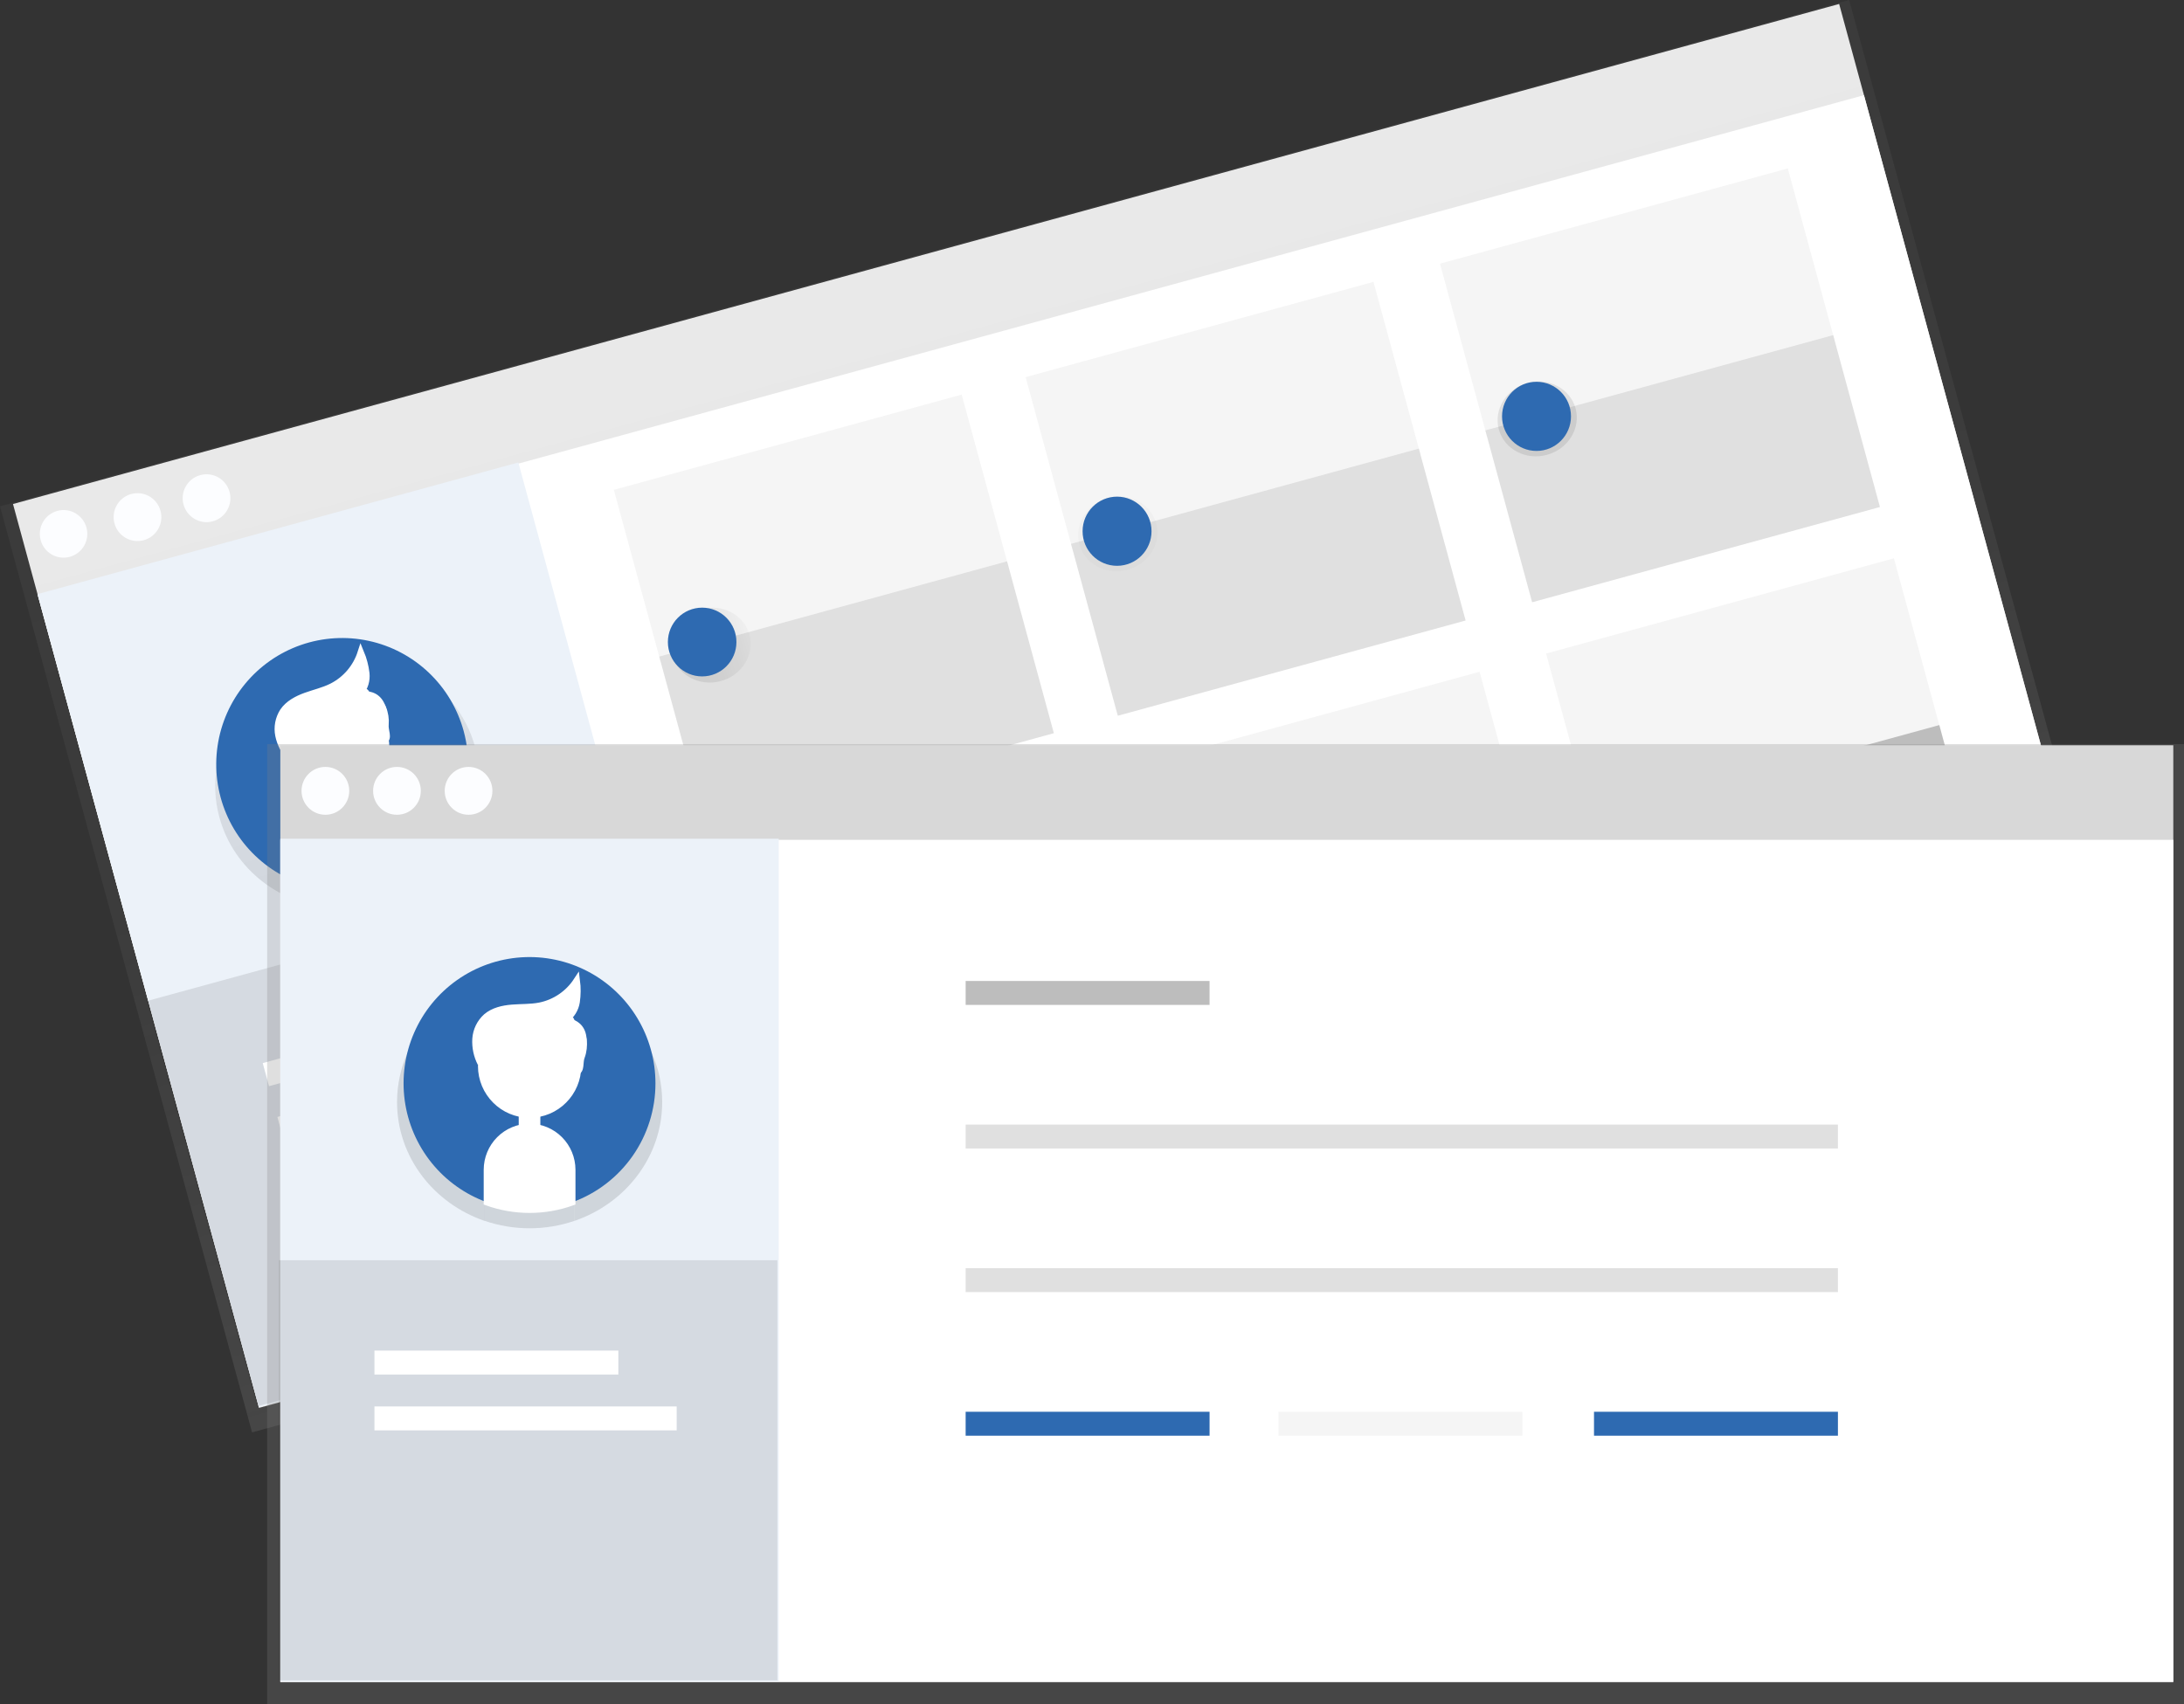 <svg width="337" height="263" viewBox="0 0 337 263" fill="none" xmlns="http://www.w3.org/2000/svg">
<rect x="0" y="0" width="337" height="263" fill="#333333" stroke="none"/>
<g clip-path="url(#clip0)">
<path d="M283.788 0.614L2.005 77.789L39.97 217.299L321.753 140.124L283.788 0.614Z" fill="#F5F5F5"/>
<path d="M285.334 -0.001L-0 78.147L38.895 221.071L324.229 142.923L285.334 -0.001Z" fill="url(#paint0_linear)"/>
<path d="M287.618 14.688L5.835 91.863L39.944 217.204L321.727 140.029L287.618 14.688Z" fill="white"/>
<path d="M10.765 85.943C12.718 85.412 13.872 83.395 13.343 81.436C12.815 79.478 10.803 78.32 8.851 78.85C6.899 79.381 5.745 81.398 6.273 83.357C6.802 85.315 8.813 86.473 10.765 85.943Z" fill="#FCFDFF"/>
<path d="M22.185 83.373C24.146 82.836 25.302 80.806 24.767 78.838C24.231 76.871 22.207 75.711 20.246 76.248C18.285 76.785 17.129 78.816 17.664 80.783C18.2 82.751 20.224 83.911 22.185 83.373Z" fill="#FCFDFF"/>
<path d="M32.839 80.456C34.8 79.918 35.956 77.888 35.42 75.92C34.885 73.953 32.861 72.793 30.899 73.33C28.938 73.867 27.782 75.898 28.318 77.865C28.853 79.833 30.877 80.993 32.839 80.456Z" fill="#FCFDFF"/>
<path d="M79.982 71.375L5.788 91.695L39.943 217.202L114.137 196.882L79.982 71.375Z" fill="#ECF2F9"/>
<path d="M73.316 115.312C70.49 104.926 59.362 98.927 48.468 101.903C37.573 104.88 31.039 115.737 33.849 126.127C36.068 134.279 43.396 139.727 51.717 140.251L50.404 135.417C49.449 131.915 51.679 128.226 55.368 127.218C59.042 126.211 62.83 128.253 63.769 131.758L65.087 136.604C71.964 131.904 75.519 123.456 73.316 115.312Z" fill="url(#paint1_linear)"/>
<path d="M54.671 124.26L54.405 124.333C53.824 124.492 53.481 125.094 53.639 125.678L55.234 131.539C55.393 132.123 55.994 132.467 56.576 132.308L56.841 132.235C57.423 132.076 57.766 131.473 57.607 130.89L56.012 125.028C55.853 124.445 55.252 124.101 54.671 124.26Z" fill="url(#paint2_linear)"/>
<path d="M54.845 125.367C59.034 124.219 61.549 120.053 60.463 116.06C59.376 112.068 55.1 109.762 50.91 110.909C46.721 112.056 44.206 116.223 45.292 120.215C46.379 124.208 50.656 126.514 54.845 125.367Z" fill="url(#paint3_linear)"/>
<path d="M55.334 127.215C51.66 128.222 49.434 131.911 50.369 135.413L51.687 140.259C56.422 140.55 61.12 139.264 65.052 136.601L63.735 131.754C62.795 128.253 59.007 126.211 55.334 127.215Z" fill="url(#paint4_linear)"/>
<path d="M45.118 119.833C44.211 118.888 43.587 117.705 43.32 116.42C43.191 115.774 43.193 115.109 43.324 114.464C43.455 113.818 43.713 113.206 44.084 112.662C44.943 111.463 46.375 110.746 47.772 110.229C49.17 109.712 50.675 109.386 52.026 108.731C54.253 107.652 55.967 105.738 56.8 103.402C57.229 104.42 57.509 105.495 57.632 106.594C57.687 107.153 57.626 107.718 57.451 108.252C57.277 108.786 56.994 109.278 56.62 109.697C57.632 108.873 57.835 110.08 57.766 110.88C58.53 111.382 59.931 111.11 60.233 111.942C60.574 112.759 60.705 113.65 60.615 114.531C60.481 115.409 61.23 116.692 60.355 116.995" fill="url(#paint5_linear)"/>
<path d="M71.544 112.826C70.606 109.383 68.744 106.264 66.16 103.81C63.577 101.356 60.372 99.661 56.894 98.909C53.416 98.156 49.799 98.376 46.437 99.545C43.076 100.713 40.098 102.785 37.829 105.534C35.56 108.283 34.087 111.604 33.571 115.136C33.054 118.667 33.514 122.273 34.9 125.56C36.285 128.847 38.544 131.69 41.429 133.778C44.315 135.866 47.716 137.119 51.263 137.401L49.945 132.551C49.491 130.863 49.721 129.063 50.585 127.544C51.45 126.025 52.878 124.911 54.558 124.445C56.24 123.994 58.031 124.228 59.541 125.095C61.052 125.963 62.16 127.394 62.623 129.077L63.941 133.923C67.219 131.619 69.708 128.357 71.069 124.581C72.43 120.805 72.596 116.7 71.544 112.826Z" fill="#2E6AB1"/>
<path d="M53.845 121.513L53.698 121.553C53.116 121.713 52.773 122.315 52.932 122.899L54.527 128.76C54.686 129.344 55.286 129.688 55.868 129.529L56.015 129.488C56.597 129.329 56.94 128.726 56.781 128.143L55.186 122.281C55.027 121.698 54.427 121.354 53.845 121.513Z" fill="white" stroke="white" stroke-miterlimit="10"/>
<path d="M52.107 122.868C56.232 122.868 59.576 119.513 59.576 115.374C59.576 111.236 56.232 107.881 52.107 107.881C47.981 107.881 44.637 111.236 44.637 115.374C44.637 119.513 47.981 122.868 52.107 122.868Z" fill="white" stroke="white" stroke-miterlimit="10"/>
<path d="M54.562 124.449C52.883 124.915 51.455 126.028 50.591 127.546C49.727 129.064 49.496 130.863 49.949 132.551L51.263 137.397C55.768 137.748 60.255 136.519 63.956 133.919L62.623 129.076C62.159 127.395 61.051 125.965 59.542 125.099C58.032 124.232 56.243 123.999 54.562 124.449Z" fill="white" stroke="white" stroke-miterlimit="10"/>
<path d="M44.729 116.945C43.846 115.983 43.24 114.799 42.972 113.52C42.71 112.231 42.961 110.89 43.671 109.785C44.477 108.601 45.813 107.892 47.158 107.406C48.502 106.919 49.915 106.605 51.194 105.965C52.251 105.431 53.191 104.692 53.961 103.79C54.731 102.889 55.314 101.843 55.677 100.713C56.102 101.733 56.383 102.807 56.514 103.904C56.574 104.451 56.523 105.005 56.364 105.532C56.204 106.059 55.939 106.548 55.586 106.969C56.54 106.161 56.731 107.383 56.705 108.164C57.426 108.674 58.774 108.421 59.072 109.252C59.413 110.069 59.553 110.956 59.481 111.838C59.362 112.711 60.096 113.999 59.263 114.29" fill="white"/>
<path d="M44.729 116.945C43.846 115.983 43.24 114.799 42.972 113.52C42.71 112.231 42.961 110.89 43.671 109.785C44.477 108.601 45.813 107.892 47.158 107.406C48.502 106.919 49.915 106.605 51.194 105.965C52.251 105.431 53.191 104.692 53.961 103.79C54.731 102.889 55.314 101.843 55.677 100.713C56.102 101.733 56.383 102.807 56.514 103.904C56.574 104.451 56.523 105.005 56.364 105.532C56.204 106.059 55.939 106.548 55.586 106.969C56.54 106.161 56.731 107.383 56.705 108.164C57.426 108.674 58.774 108.421 59.072 109.252C59.413 110.069 59.553 110.956 59.481 111.838C59.362 112.711 60.096 113.999 59.263 114.29" stroke="white" stroke-miterlimit="10"/>
<path d="M55.937 106.718C55.937 106.718 61.084 105.78 59.542 114.246L55.937 106.718Z" fill="white"/>
<path opacity="0.1" d="M96.864 134.18L22.67 154.5L39.693 217.054L113.887 196.733L96.864 134.18Z" fill="black"/>
<path d="M76.85 154.132L40.541 164.076L41.51 167.639L77.819 157.695L76.85 154.132Z" fill="white"/>
<path d="M87.795 160.066L42.803 172.389L43.773 175.951L88.764 163.629L87.795 160.066Z" fill="white"/>
<path d="M148.39 60.902L94.719 75.602L101.938 102.129L155.609 87.43L148.39 60.902Z" fill="#F5F5F5"/>
<path d="M155.395 86.635L101.724 101.334L108.943 127.862L162.614 113.162L155.395 86.635Z" fill="#E0E0E0"/>
<path d="M275.866 25.996L222.195 40.695L229.414 67.223L283.085 52.524L275.866 25.996Z" fill="#F5F5F5"/>
<path d="M282.866 51.724L229.195 66.424L236.414 92.952L290.085 78.252L282.866 51.724Z" fill="#E0E0E0"/>
<path d="M211.931 43.504L158.26 58.203L165.479 84.731L219.15 70.031L211.931 43.504Z" fill="#F5F5F5"/>
<path d="M218.933 69.24L165.262 83.939L172.481 110.467L226.152 95.768L218.933 69.24Z" fill="#E0E0E0"/>
<path d="M163.116 121.076L109.706 135.584L116.83 161.983L170.241 147.475L163.116 121.076Z" fill="#E0E0E0"/>
<path d="M171.769 146.816L118.098 161.516L125.317 188.044L178.988 173.344L171.769 146.816Z" fill="#BDBDBD"/>
<path d="M292.239 86.17L238.568 100.869L245.787 127.397L299.458 112.698L292.239 86.17Z" fill="#F5F5F5"/>
<path d="M299.245 111.908L245.574 126.607L252.793 153.135L306.464 138.436L299.245 111.908Z" fill="#BDBDBD"/>
<path d="M228.306 103.679L174.635 118.379L181.854 144.907L235.525 130.207L228.306 103.679Z" fill="#F5F5F5"/>
<path d="M235.31 129.416L181.639 144.115L188.858 170.643L242.529 155.944L235.31 129.416Z" fill="#BDBDBD"/>
<path d="M111.232 105.114C114.501 104.219 116.476 101.011 115.643 97.949C114.81 94.888 111.484 93.132 108.214 94.027C104.945 94.922 102.97 98.13 103.803 101.192C104.636 104.254 107.962 106.01 111.232 105.114Z" fill="url(#paint6_linear)"/>
<path d="M108.345 104.397C111.266 104.397 113.634 102.021 113.634 99.091C113.634 96.161 111.266 93.785 108.345 93.785C105.424 93.785 103.056 96.161 103.056 99.091C103.056 102.021 105.424 104.397 108.345 104.397Z" fill="#2E6AB1"/>
<path d="M173.983 87.927C177.252 87.031 179.227 83.823 178.394 80.762C177.561 77.7 174.235 75.944 170.965 76.84C167.696 77.735 165.721 80.943 166.554 84.004C167.387 87.066 170.713 88.822 173.983 87.927Z" fill="url(#paint7_linear)"/>
<path d="M172.367 87.327C175.304 87.327 177.686 84.938 177.686 81.991C177.686 79.044 175.304 76.654 172.367 76.654C169.429 76.654 167.047 79.044 167.047 81.991C167.047 84.938 169.429 87.327 172.367 87.327Z" fill="#2E6AB1"/>
<path d="M238.706 70.198C241.975 69.303 243.95 66.095 243.117 63.033C242.284 59.972 238.958 58.216 235.688 59.111C232.419 60.007 230.444 63.214 231.277 66.276C232.11 69.338 235.436 71.094 238.706 70.198Z" fill="url(#paint8_linear)"/>
<path d="M237.09 69.597C240.028 69.597 242.41 67.208 242.41 64.26C242.41 61.313 240.028 58.924 237.09 58.924C234.152 58.924 231.771 61.313 231.771 64.26C231.771 67.208 234.152 69.597 237.09 69.597Z" fill="#2E6AB1"/>
<path d="M127.717 165.688C130.987 164.793 132.962 161.585 132.129 158.523C131.295 155.462 127.969 153.706 124.7 154.601C121.43 155.497 119.455 158.705 120.288 161.766C121.122 164.828 124.447 166.584 127.717 165.688Z" fill="url(#paint9_linear)"/>
<path d="M126.102 165.087C129.04 165.087 131.422 162.698 131.422 159.751C131.422 156.803 129.04 154.414 126.102 154.414C123.165 154.414 120.783 156.803 120.783 159.751C120.783 162.698 123.165 165.087 126.102 165.087Z" fill="#2196F3"/>
<path d="M190.467 148.501C193.737 147.605 195.712 144.398 194.879 141.336C194.045 138.274 190.719 136.518 187.45 137.414C184.18 138.309 182.205 141.517 183.038 144.579C183.872 147.64 187.197 149.396 190.467 148.501Z" fill="url(#paint10_linear)"/>
<path d="M188.848 147.902C191.786 147.902 194.168 145.512 194.168 142.565C194.168 139.618 191.786 137.229 188.848 137.229C185.91 137.229 183.529 139.618 183.529 142.565C183.529 145.512 185.91 147.902 188.848 147.902Z" fill="#2196F3"/>
<path d="M255.187 130.774C258.457 129.879 260.432 126.671 259.599 123.609C258.766 120.548 255.44 118.792 252.17 119.687C248.901 120.583 246.925 123.791 247.759 126.852C248.592 129.914 251.918 131.67 255.187 130.774Z" fill="url(#paint11_linear)"/>
<path d="M253.572 130.173C256.51 130.173 258.891 127.784 258.891 124.837C258.891 121.889 256.51 119.5 253.572 119.5C250.634 119.5 248.252 121.889 248.252 124.837C248.252 127.784 250.634 130.173 253.572 130.173Z" fill="#2196F3"/>
<path d="M335.35 115.025H43.255V259.641H335.35V115.025Z" fill="#F5F5F5"/>
<path d="M337 114.846H41.223V263.001H337V114.846Z" fill="url(#paint12_linear)"/>
<path d="M335.35 129.621H43.255V259.548H335.35V129.621Z" fill="white"/>
<path d="M50.209 125.751C52.242 125.751 53.89 124.098 53.89 122.058C53.89 120.019 52.242 118.365 50.209 118.365C48.176 118.365 46.528 120.019 46.528 122.058C46.528 124.098 48.176 125.751 50.209 125.751Z" fill="#FCFDFF"/>
<path d="M61.253 125.751C63.286 125.751 64.934 124.098 64.934 122.058C64.934 120.019 63.286 118.365 61.253 118.365C59.219 118.365 57.571 120.019 57.571 122.058C57.571 124.098 59.219 125.751 61.253 125.751Z" fill="#FCFDFF"/>
<path d="M72.3 125.751C74.333 125.751 75.981 124.098 75.981 122.058C75.981 120.019 74.333 118.365 72.3 118.365C70.267 118.365 68.619 120.019 68.619 122.058C68.619 124.098 70.267 125.751 72.3 125.751Z" fill="#FCFDFF"/>
<path d="M120.164 129.449H43.255V259.549H120.164V129.449Z" fill="#ECF2F9"/>
<path d="M102.178 170.095C102.178 159.33 93.013 150.6 81.725 150.6C70.437 150.6 61.268 159.311 61.268 170.095C61.268 178.547 66.908 185.737 74.798 188.442V183.404C74.798 179.772 77.914 176.803 81.725 176.803C85.544 176.803 88.652 179.772 88.652 183.404V188.427C96.538 185.722 102.178 178.524 102.178 170.095Z" fill="url(#paint13_linear)"/>
<path d="M81.858 173.781H81.584C80.98 173.781 80.491 174.272 80.491 174.877V180.953C80.491 181.558 80.98 182.048 81.584 182.048H81.858C82.462 182.048 82.951 181.558 82.951 180.953V174.877C82.951 174.272 82.462 173.781 81.858 173.781Z" fill="url(#paint14_linear)"/>
<path d="M81.736 174.891C86.079 174.891 89.599 171.536 89.599 167.398C89.599 163.259 86.079 159.904 81.736 159.904C77.394 159.904 73.874 163.259 73.874 167.398C73.874 171.536 77.394 174.891 81.736 174.891Z" fill="url(#paint15_linear)"/>
<path d="M81.717 176.803C77.898 176.803 74.79 179.772 74.79 183.403V188.426C79.281 189.954 84.15 189.954 88.641 188.426V183.403C88.648 179.772 85.536 176.803 81.717 176.803Z" fill="url(#paint16_linear)"/>
<path d="M73.793 166.98C73.164 165.828 72.873 164.521 72.953 163.21C73.002 162.553 73.181 161.912 73.48 161.325C73.779 160.738 74.192 160.217 74.695 159.793C75.84 158.862 77.394 158.532 78.895 158.417C80.396 158.302 81.916 158.371 83.394 158.096C85.825 157.643 87.982 156.249 89.397 154.215C89.546 155.31 89.534 156.421 89.362 157.513C89.268 158.067 89.06 158.595 88.752 159.064C88.443 159.532 88.041 159.932 87.571 160.237C88.767 159.712 88.637 160.946 88.377 161.685C88.969 162.367 90.409 162.478 90.481 163.359C90.6 164.239 90.496 165.135 90.18 165.964C89.817 166.777 90.206 168.209 89.282 168.263" fill="url(#paint17_linear)"/>
<path d="M101.139 167.207C101.139 163.637 100.162 160.136 98.314 157.086C96.467 154.035 93.82 151.552 90.662 149.907C87.504 148.262 83.957 147.518 80.407 147.756C76.857 147.995 73.44 149.207 70.529 151.26C67.618 153.313 65.325 156.128 63.9 159.398C62.474 162.669 61.971 166.269 62.446 169.807C62.92 173.345 64.353 176.684 66.589 179.461C68.825 182.237 71.778 184.345 75.126 185.553V180.538C75.129 178.786 75.825 177.106 77.06 175.866C78.295 174.627 79.97 173.929 81.717 173.926C83.464 173.927 85.139 174.622 86.375 175.859C87.612 177.096 88.31 178.775 88.316 180.527V185.549C92.074 184.185 95.321 181.692 97.616 178.41C99.91 175.128 101.141 171.216 101.139 167.207Z" fill="#2E6AB1"/>
<path d="M81.786 170.908H81.633C81.03 170.908 80.541 171.399 80.541 172.004V178.08C80.541 178.685 81.03 179.175 81.633 179.175H81.786C82.389 179.175 82.878 178.685 82.878 178.08V172.004C82.878 171.399 82.389 170.908 81.786 170.908Z" fill="white" stroke="white" stroke-miterlimit="10"/>
<path d="M81.721 172.018C85.846 172.018 89.191 168.663 89.191 164.525C89.191 160.386 85.846 157.031 81.721 157.031C77.596 157.031 74.252 160.386 74.252 164.525C74.252 168.663 77.596 172.018 81.721 172.018Z" fill="white" stroke="white" stroke-miterlimit="10"/>
<path d="M81.717 173.926C79.973 173.932 78.302 174.63 77.069 175.869C75.836 177.107 75.142 178.784 75.138 180.534V185.557C79.392 187.085 84.043 187.085 88.297 185.557V180.538C88.294 178.787 87.6 177.109 86.367 175.87C85.134 174.631 83.462 173.932 81.717 173.926Z" fill="white" stroke="white" stroke-miterlimit="10"/>
<path d="M74.175 164.11C73.576 162.949 73.301 161.646 73.377 160.341C73.465 159.029 74.059 157.802 75.034 156.924C76.123 155.993 77.597 155.663 79.021 155.548C80.446 155.433 81.889 155.502 83.294 155.226C84.454 154.991 85.556 154.527 86.535 153.861C87.515 153.194 88.352 152.34 88.999 151.346C89.14 152.441 89.13 153.551 88.969 154.644C88.884 155.19 88.689 155.713 88.396 156.182C88.104 156.65 87.719 157.054 87.266 157.368C88.412 156.843 88.278 158.077 88.03 158.816C88.591 159.498 89.939 159.609 90.027 160.49C90.141 161.369 90.043 162.263 89.74 163.095C89.397 163.907 89.763 165.34 88.889 165.394" fill="white"/>
<path d="M74.175 164.11C73.576 162.949 73.301 161.646 73.377 160.341C73.465 159.029 74.059 157.802 75.034 156.924C76.123 155.993 77.597 155.663 79.021 155.548C80.446 155.433 81.889 155.502 83.294 155.226C84.454 154.991 85.556 154.527 86.535 153.861C87.515 153.194 88.352 152.34 88.999 151.346C89.14 152.441 89.13 153.551 88.969 154.644C88.884 155.19 88.689 155.713 88.396 156.182C88.104 156.65 87.719 157.054 87.266 157.368C88.412 156.843 88.278 158.077 88.03 158.816C88.591 159.498 89.939 159.609 90.027 160.49C90.141 161.369 90.043 162.263 89.74 163.095C89.397 163.907 89.763 165.34 88.889 165.394" stroke="white" stroke-miterlimit="10"/>
<path d="M87.69 157.17C87.69 157.17 92.902 157.626 89.191 165.387L87.69 157.17Z" fill="white"/>
<path opacity="0.1" d="M119.958 194.498H43.049V259.341H119.958V194.498Z" fill="black"/>
<path d="M95.415 208.451H57.778V212.144H95.415V208.451Z" fill="white"/>
<path d="M186.641 151.404H149.003V155.097H186.641V151.404Z" fill="#BDBDBD"/>
<path d="M283.595 173.566H149.003V177.259H283.595V173.566Z" fill="#E0E0E0"/>
<path d="M283.595 195.729H149.003V199.422H283.595V195.729Z" fill="#E0E0E0"/>
<path d="M186.641 217.891H149.003V221.584H186.641V217.891Z" fill="#2E6AB1"/>
<path d="M234.914 217.891H197.276V221.584H234.914V217.891Z" fill="#F5F5F5"/>
<path d="M283.599 217.891H245.961V221.584H283.599V217.891Z" fill="#2E6AB1"/>
<path d="M104.416 217.07H57.778V220.763H104.416V217.07Z" fill="white"/>
</g>
<defs>
<linearGradient id="paint0_linear" x1="181.561" y1="181.994" x2="142.434" y2="39.133" gradientUnits="userSpaceOnUse">
<stop stop-color="#808080" stop-opacity="0.25"/>
<stop offset="0.54" stop-color="#808080" stop-opacity="0.12"/>
<stop offset="1" stop-color="#808080" stop-opacity="0.1"/>
</linearGradient>
<linearGradient id="paint1_linear" x1="59.683" y1="138.673" x2="49.814" y2="102.349" gradientUnits="userSpaceOnUse">
<stop stop-opacity="0.12"/>
<stop offset="0.55" stop-opacity="0.09"/>
<stop offset="1" stop-opacity="0.02"/>
</linearGradient>
<linearGradient id="paint2_linear" x1="-1683.54" y1="-3181.07" x2="-1730.66" y2="-3353.1" gradientUnits="userSpaceOnUse">
<stop stop-opacity="0.12"/>
<stop offset="0.55" stop-opacity="0.09"/>
<stop offset="1" stop-opacity="0.02"/>
</linearGradient>
<linearGradient id="paint3_linear" x1="-7871.19" y1="-4883.04" x2="-8026.03" y2="-5448.37" gradientUnits="userSpaceOnUse">
<stop stop-opacity="0.12"/>
<stop offset="0.55" stop-opacity="0.09"/>
<stop offset="1" stop-opacity="0.02"/>
</linearGradient>
<linearGradient id="paint4_linear" x1="-6141.31" y1="5841.2" x2="-6141.31" y2="6285.97" gradientUnits="userSpaceOnUse">
<stop stop-opacity="0.12"/>
<stop offset="0.55" stop-opacity="0.09"/>
<stop offset="1" stop-opacity="0.02"/>
</linearGradient>
<linearGradient id="paint5_linear" x1="-7254.63" y1="8055.04" x2="-7254.63" y2="8657.73" gradientUnits="userSpaceOnUse">
<stop stop-opacity="0.12"/>
<stop offset="0.55" stop-opacity="0.09"/>
<stop offset="1" stop-opacity="0.02"/>
</linearGradient>
<linearGradient id="paint6_linear" x1="103.806" y1="101.187" x2="115.651" y2="97.964" gradientUnits="userSpaceOnUse">
<stop stop-opacity="0.09"/>
<stop offset="0.55" stop-opacity="0.07"/>
<stop offset="1" stop-opacity="0.02"/>
</linearGradient>
<linearGradient id="paint7_linear" x1="-2337" y1="-4996.34" x2="-1956.29" y2="-5099.94" gradientUnits="userSpaceOnUse">
<stop stop-opacity="0.09"/>
<stop offset="0.55" stop-opacity="0.07"/>
<stop offset="1" stop-opacity="0.02"/>
</linearGradient>
<linearGradient id="paint8_linear" x1="-189.601" y1="-5566.08" x2="191.108" y2="-5669.68" gradientUnits="userSpaceOnUse">
<stop stop-opacity="0.09"/>
<stop offset="0.55" stop-opacity="0.07"/>
<stop offset="1" stop-opacity="0.02"/>
</linearGradient>
<linearGradient id="paint9_linear" x1="-3924.23" y1="-2689.48" x2="-3543.52" y2="-2793.09" gradientUnits="userSpaceOnUse">
<stop stop-opacity="0.09"/>
<stop offset="0.55" stop-opacity="0.07"/>
<stop offset="1" stop-opacity="0.02"/>
</linearGradient>
<linearGradient id="paint10_linear" x1="-1842.33" y1="-3241.85" x2="-1461.62" y2="-3345.46" gradientUnits="userSpaceOnUse">
<stop stop-opacity="0.09"/>
<stop offset="0.55" stop-opacity="0.07"/>
<stop offset="1" stop-opacity="0.02"/>
</linearGradient>
<linearGradient id="paint11_linear" x1="304.829" y1="-3811.55" x2="685.539" y2="-3915.15" gradientUnits="userSpaceOnUse">
<stop stop-opacity="0.09"/>
<stop offset="0.55" stop-opacity="0.07"/>
<stop offset="1" stop-opacity="0.02"/>
</linearGradient>
<linearGradient id="paint12_linear" x1="146519" y1="-72.024" x2="146519" y2="-57368.1" gradientUnits="userSpaceOnUse">
<stop stop-color="#808080" stop-opacity="0.25"/>
<stop offset="0.54" stop-color="#808080" stop-opacity="0.12"/>
<stop offset="1" stop-color="#808080" stop-opacity="0.1"/>
</linearGradient>
<linearGradient id="paint13_linear" x1="15250.3" y1="-3311.4" x2="15250.3" y2="-7049.47" gradientUnits="userSpaceOnUse">
<stop stop-opacity="0.12"/>
<stop offset="0.55" stop-opacity="0.09"/>
<stop offset="1" stop-opacity="0.02"/>
</linearGradient>
<linearGradient id="paint14_linear" x1="606.797" y1="-1669.47" x2="606.797" y2="-1847.88" gradientUnits="userSpaceOnUse">
<stop stop-opacity="0.12"/>
<stop offset="0.55" stop-opacity="0.09"/>
<stop offset="1" stop-opacity="0.02"/>
</linearGradient>
<linearGradient id="paint15_linear" x1="3439.93" y1="-3365.46" x2="3439.93" y2="-3951.75" gradientUnits="userSpaceOnUse">
<stop stop-opacity="0.12"/>
<stop offset="0.55" stop-opacity="0.09"/>
<stop offset="1" stop-opacity="0.02"/>
</linearGradient>
<linearGradient id="paint16_linear" x1="5177.11" y1="-1057.66" x2="5177.11" y2="-1483.27" gradientUnits="userSpaceOnUse">
<stop stop-opacity="0.12"/>
<stop offset="0.55" stop-opacity="0.09"/>
<stop offset="1" stop-opacity="0.02"/>
</linearGradient>
<linearGradient id="paint17_linear" x1="6569.45" y1="-1926.94" x2="6569.45" y2="-2442.09" gradientUnits="userSpaceOnUse">
<stop stop-opacity="0.12"/>
<stop offset="0.55" stop-opacity="0.09"/>
<stop offset="1" stop-opacity="0.02"/>
</linearGradient>
<clipPath id="clip0">
<rect width="337" height="263" fill="white"/>
</clipPath>
</defs>
</svg>
